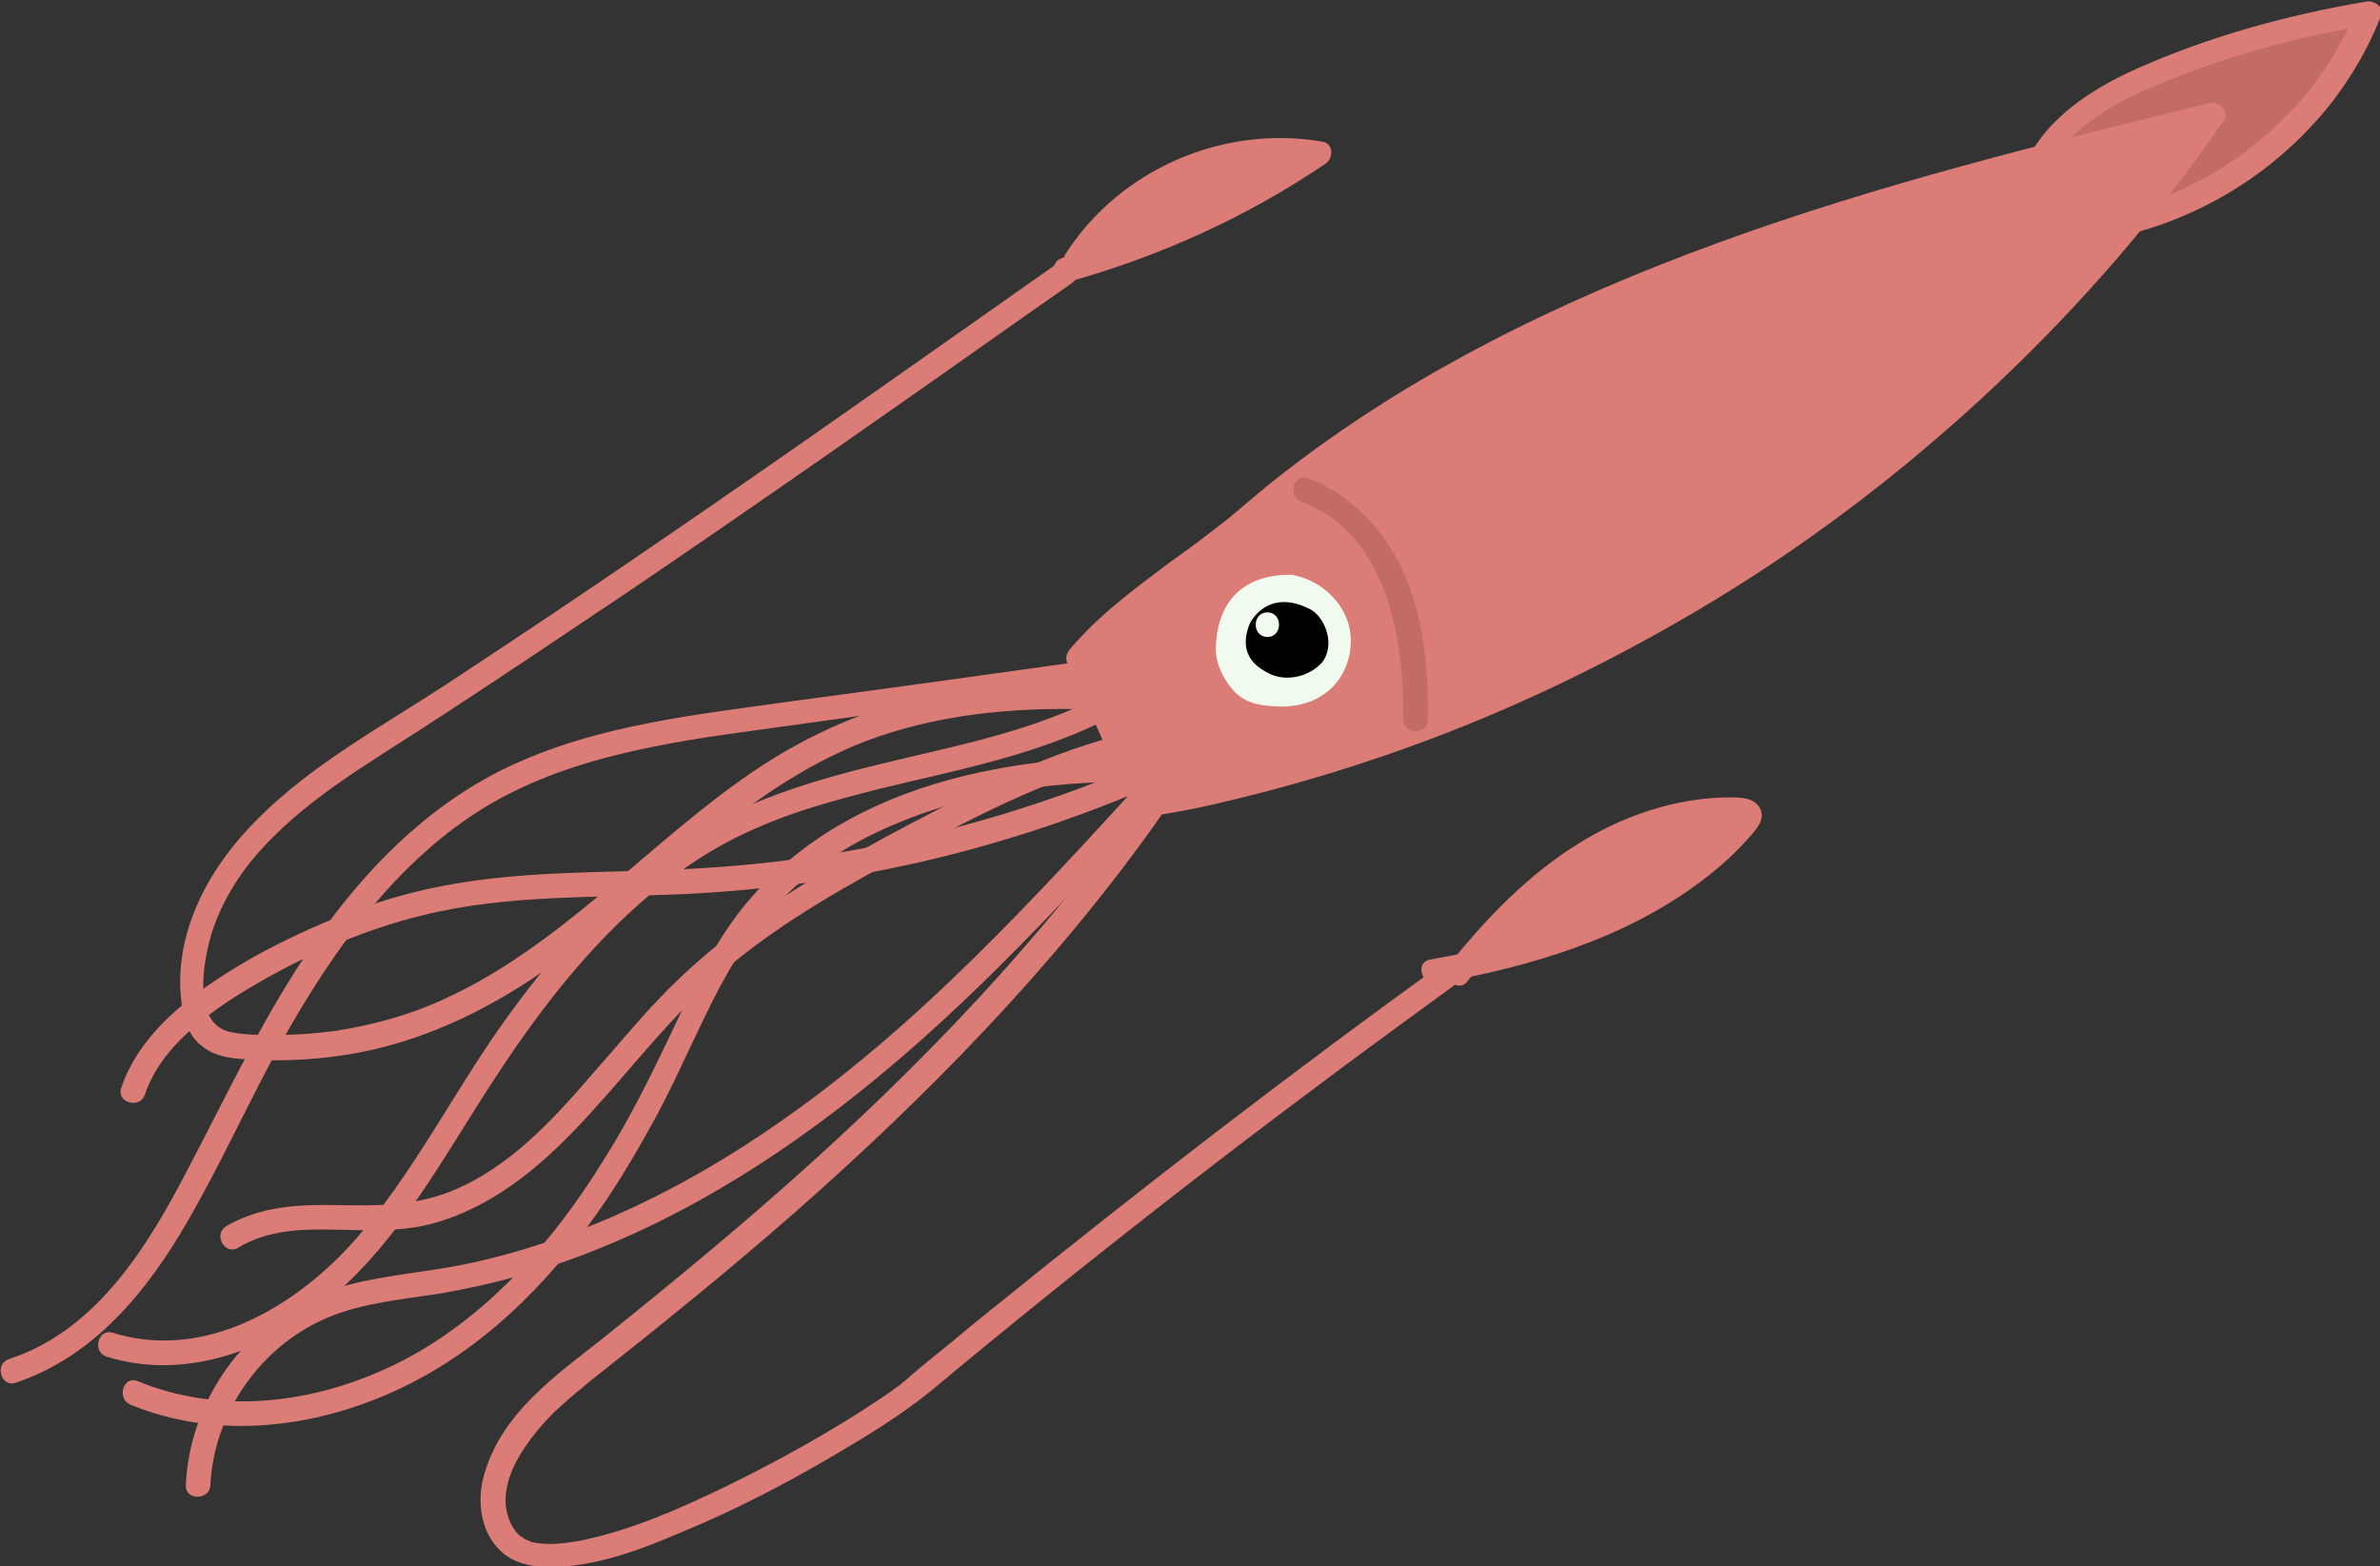 <svg
	xmlns="http://www.w3.org/2000/svg"
	width="290.7"
	height="191.3"
	overflow="visible"
>
	<rect width="100%" height="100%" fill="#333333" stroke="none"/>
	<path
		fill="#c36c67"
		d="M247.5 23.8c1.2-7.5 8.8-12.2 15.8-15.1 8.3-3.4 17-5.8 25.8-7.2-6.1 15.6-22.3 26.7-39 26.8"
	/>
	<path
		fill="#dc7c77"
		d="M249 24.2c1.2-7.1 8.1-11.2 14.2-13.7 8.4-3.6 17.4-6 26.4-7.5l-1.8-1.8c-4.6 11.6-15.1 20.6-27 24.1-3.4 1-6.9 1.5-10.5 1.6-1.9 0-1.9 3 0 3 13.6-.2 26.7-7.1 34.9-17.9 2.3-3.1 4.2-6.4 5.6-10 .5-1.2-.9-2-1.8-1.8-9.5 1.6-19 4.2-27.8 8.1-6.6 2.9-13.6 7.6-14.9 15.3-.5 1.6 2.4 2.5 2.7.6zM140.9 93.8c-14.4 15.8-28.9 31.8-46.6 43.9-8.3 5.7-17.3 10.5-26.9 13.8-4.7 1.6-9.6 2.9-14.5 3.6-5.1.8-10.3 1.3-15 3.5-8.8 4.1-14.8 13.2-15.2 22.8-.1 1.9 2.9 1.9 3 0 .4-8.4 5.6-16.2 13.1-19.9 4.6-2.3 9.9-2.7 14.9-3.5 4.8-.8 9.5-2 14.1-3.5 19.2-6.5 35.8-18.8 50.3-32.6 8.7-8.3 16.8-17.2 24.9-26.1 1.3-1.3-.8-3.4-2.1-2z"
	/>
	<path
		fill="#dc7c77"
		d="M141.3 88.8c-9.5 1.7-18.3 5.7-26.8 10.1-8.3 4.3-16.6 8.8-24.2 14.4-3.5 2.7-6.9 5.6-9.9 8.8-2.7 2.8-5.2 5.9-7.8 8.8-4.9 5.7-10.3 11.7-17.5 14.6-4.5 1.8-9 1.8-13.8 1.7-4.7-.1-9.5.1-13.7 2.6-1.6 1-.1 3.6 1.5 2.6 3.6-2.2 7.8-2.3 12-2.2 4.2.1 8.5.3 12.6-1 7.4-2.3 13.2-7.5 18.3-13.1 5.5-6 10.4-12.5 16.6-17.7 7.1-6 15.3-10.5 23.5-14.9 9.5-5.1 19.2-9.9 29.9-11.8 2-.4 1.2-3.3-.7-2.9z"
	/>
	<path
		fill="#dc7c77"
		d="M138.2 82.8c-8.6 5.6-18.7 7.7-28.5 10s-19.4 5-27.7 10.8c-8.3 5.8-15 13.5-20.8 21.7-6 8.5-10.8 18.1-17.7 26-7.2 8.2-18.4 15-29.7 11.5-1.8-.6-2.6 2.3-.8 2.9 9.8 3.1 20.3-1 27.8-7.5 8.2-7.1 13.4-16.9 19.2-25.8 5.5-8.5 11.7-16.7 19.6-23.3 3.9-3.2 8.2-6 12.9-8 4.7-2.1 9.7-3.4 14.7-4.7 11.1-2.7 22.6-4.7 32.4-11.1 1.8-1 .3-3.6-1.4-2.5z"
	/>
	<path
		fill="#dc7c77"
		d="M137.7 80c-13.5 1.9-27.1 3.8-40.6 5.6-12 1.7-24.4 2.9-35.5 8.3-9.6 4.7-17.2 12.5-23.2 21.2-6 8.6-10.4 18.1-15.3 27.4-4.9 9.5-11.2 20-22 23.5-1.8.6-1 3.5.8 2.9 9.6-3.2 16.1-11.2 21-19.7 5.2-9 9.2-18.6 14.7-27.4 5.5-8.9 12.3-17.4 21.3-23 10.2-6.3 22.4-8.1 34.1-9.7l45.6-6.3c1.8-.2.9-3-.9-2.8z"
	/>
	<path
		fill="#dc7c77"
		d="M145.1 90.7c-18.9 9-39.5 14.3-60.4 15.4-10.8.6-21.8.1-32.5 2.5-7.2 1.6-14.2 4.5-20.7 8-6.6 3.7-14.2 8.8-16.7 16.3-.6 1.8 2.3 2.6 2.9.8 2.1-6.3 8.7-10.7 14.1-13.8 6.1-3.5 12.9-6.4 19.8-8.1 10.5-2.6 21.4-2.1 32.1-2.6 10.2-.5 20.4-1.9 30.4-4.3 11.2-2.7 22.1-6.6 32.5-11.6 1.8-.8.2-3.4-1.5-2.6z"
	/>
	<path
		fill="#dc7c77"
		d="M142.5 93c-12.2 18.3-27.3 34.5-43.6 49.2-8.2 7.4-16.7 14.4-25.3 21.3-5.7 4.5-12.2 9-14.4 16.4-1 3.2-.6 7.2 2 9.6 1.5 1.4 3.7 1.9 5.7 1.9 5.7.1 11.6-2.2 16.7-4.4 6.3-2.6 12.4-5.8 18.2-9.2 4.1-2.4 8.2-4.9 11.9-7.9 18.7-15.6 38-30.6 57.7-45 2.5-1.8 4.9-3.6 7.4-5.4 1.6-1.1.1-3.7-1.5-2.6-19.2 13.8-38 28.3-56.4 43.2-2.4 1.9-4.7 3.9-7.1 5.8-1.1.9-2.2 1.8-3.3 2.8-.1.1-.2.1-.3.2-.3.2.2-.2 0 0l-.2.2c-1.6 1.2-3.3 2.3-5 3.4-5.2 3.3-10.7 6.3-16.2 9-5.6 2.7-11.4 5.3-17.5 6.6-2 .4-4.4.7-6.1.3-.2 0-.4-.1-.6-.2-.2-.1-.4-.2-.3-.1-.3-.2-.8-.5-.8-.5-1-.9-1.5-2.2-1.7-3.5-.4-3.4 1.7-6.7 3.7-9.2 2-2.5 4.3-4.3 6.7-6.3 8.5-6.7 16.9-13.5 25-20.6 16-14.1 31.1-29.5 43.5-46.8 1.5-2.1 3-4.3 4.4-6.4 1.1-1.9-1.5-3.4-2.6-1.8zM141.2 84c-8.9-.9-17.8-.9-26.6.7-8.2 1.6-15.8 4.9-22.7 9.6-12.9 8.8-23.4 21.3-37.8 27.8-4.1 1.9-8.6 3.1-13 3.8-2.2.3-4.5.5-6.8.5-2.1 0-4.3.1-6.4-.4-4-1.1-3.2-7.2-2.5-10.3.9-4 3-7.8 5.6-10.9 5.8-6.9 13.8-11.4 21.3-16.3 8.2-5.3 16.3-10.8 24.4-16.2 16.2-11 32.2-22.2 48.2-33.5l6-4.2c1.6-1.1.1-3.7-1.5-2.6-16.5 11.6-33 23.3-49.7 34.7C71.4 72.4 63 78 54.5 83.6c-7.8 5.1-16.3 9.7-22.9 16.3-6 5.9-10.6 14.1-9.4 22.8.3 2 .9 3.9 2.5 5.1 1.6 1.3 3.6 1.5 5.6 1.6 4.6.3 9.3 0 13.9-.9 8.5-1.7 16.2-5.6 23.2-10.6 6.6-4.7 12.5-10.2 18.8-15.3 6.4-5.2 13.2-9.9 21-12.6 8.7-3 18.1-3.7 27.2-3.3 2.3.1 4.6.3 6.9.5 1.8 0 1.8-3-.1-3.2z"
	/>
	<path
		fill="#dc7c77"
		d="M143.4 92.5c-19.2-.7-41.1 3-53.4 19.3-3.5 4.7-6 10.1-8.5 15.4-2.4 5-4.9 10-7.9 14.7-5.7 9.2-13.1 17.8-22.6 23.3-10.3 5.9-23 8.1-34.2 3.5-1.8-.7-2.6 2.2-.8 2.9 10 4.1 21.3 3 31.1-1.2 10.1-4.3 18.2-11.8 24.6-20.5 3.3-4.4 6.1-9.2 8.7-14 2.7-5.1 4.9-10.4 7.6-15.5 2.6-4.8 5.7-9.2 9.8-12.7 3.6-3.2 7.9-5.6 12.4-7.4 10.4-4.2 21.9-5.2 33-4.7 2.1-.1 2.1-3.1.2-3.1zM178.1 118.8c4.3-5.4 9.1-10.4 15-14.2s12.7-6 19.6-5.6c.4 0 1 .2 1.1.6 0 .3-.1.5-.3.7-9.3 11-24 15.8-38.2 18.3"
	/>
	<path
		fill="#dc7c77"
		d="M179.2 119.9c7.1-8.8 16-17.1 27.5-19.1 1.4-.2 2.8-.3 4.2-.4h.9c.6 0 1.1.4.6-.4-.4-.7-.4-.4-.8.1-.3.3-.5.6-.8.9-1.7 1.8-3.6 3.5-5.7 4.9-4.2 3-8.8 5.3-13.6 7-5.4 2-11.1 3.3-16.8 4.3-1.9.3-1.1 3.2.8 2.9 11.3-2 22.9-5.4 32.2-12.4 2.3-1.7 4.4-3.6 6.2-5.7.8-.9 1.8-2.1 1-3.4-.8-1.3-2.7-1.2-4-1.2-6.4.1-12.8 2.3-18.2 5.7-6.1 3.8-11.2 9.1-15.6 14.6-1.2 1.5.9 3.7 2.1 2.2zM131.5 31.7c6.1-9.7 18.4-15.2 29.7-13.1-9.4 6.4-19.9 11.3-30.9 14.3"
	/>
	<path
		fill="#dc7c77"
		d="M132.8 32.5c5.8-9.2 17.3-14.3 28-12.4-.1-.9-.2-1.8-.4-2.7-9.4 6.3-19.7 11.1-30.6 14.1-1.9.5-1.1 3.4.8 2.9 11.1-3.1 21.7-7.9 31.3-14.4 1-.7 1-2.5-.4-2.7-12.1-2.1-24.8 3.4-31.4 13.8-.9 1.5 1.7 3 2.7 1.4zM131.8 80.4l8.1 17.6c1.7.3 11.4-2.1 13-2.5C200.1 83.6 242.7 54 270.4 14c-41.7 10.1-85 21.1-117.6 49-6.2 5.2-15.9 11.1-21 17.4"
	/>
	<path
		fill="#dc7c77"
		d="M130.5 81.2c1.2 2.6 2.4 5.3 3.6 7.9 1.4 3.1 2.7 6.4 4.3 9.5.8 1.5 2.7 1 4 .8 2.4-.4 4.9-.9 7.3-1.5 5.6-1.3 11.2-2.9 16.7-4.7 13.5-4.4 26.5-10.3 38.8-17.4 12.4-7.1 24-15.6 34.6-25.1 10.6-9.5 20.3-20.1 28.7-31.6 1-1.4 2.1-2.9 3.1-4.3.8-1.1-.5-2.5-1.7-2.2-20.2 4.9-40.4 9.9-59.9 17-19.2 7-37.8 16-53.9 28.7-2.2 1.7-4.3 3.6-6.4 5.3-2.2 1.7-4.4 3.4-6.7 5-4.4 3.3-8.9 6.6-12.4 10.8-1.2 1.5.9 3.6 2.1 2.1 3.1-3.7 7-6.7 10.8-9.6 3.9-2.9 7.8-5.8 11.5-8.9 7.7-6.5 16.2-12.1 25-16.9 17.9-9.8 37.4-16.5 57-22 11.1-3.1 22.4-5.9 33.6-8.6-.6-.7-1.1-1.5-1.7-2.2-12.4 18-27.9 33.9-45.5 46.9s-37.2 23.3-58 30.1c-4.9 1.6-9.9 3-15 4.3-2 .5-4 .9-6 1.3l-3 .6c-.3 0-.6.1-1 .1h-.5c.3.2.6.5.9.7-2.7-5.9-5.4-11.7-8.1-17.6-.4-1.8-3-.3-2.2 1.5z"
	/>
	<g>
		<path
			fill="#c36c67"
			d="M159 61.3c10.5 4 12.5 16.8 12.4 26.6 0 1.9 3 1.9 3 0 .1-6.3-.5-12.7-3.2-18.5-2.3-4.9-6.3-9-11.4-11-1.8-.7-2.6 2.2-.8 2.9z"
		/>
	</g>
	<g>
		<path
			fill="#f1faee"
			d="M148.5 79.3c0 1.9 1.1 4 2.4 5.3 1 1 2.5 1.5 3.9 1.6 2.4.3 4.9 0 6.9-1.4 2.7-1.8 3.9-5.5 3-8.6-.9-3.1-3.8-5.5-7-6 0 .1-9-.9-9.2 9.1z"
		/>
	</g>
	<g>
		<path
			d="M160 74.4c1.9 1 3.2 4.5 1.4 6.6-1.6 1.7-4.2 2.2-6.1 1.4-1.5-.7-4.2-2.2-2.7-6.1 0-.1 2.1-4.6 7.4-1.9z"
		/>
	</g>
	<g><path fill="#f1faee" d="M154.8 77.8c1.9 0 1.9-3 0-3s-1.9 3 0 3z" /></g>
</svg>
